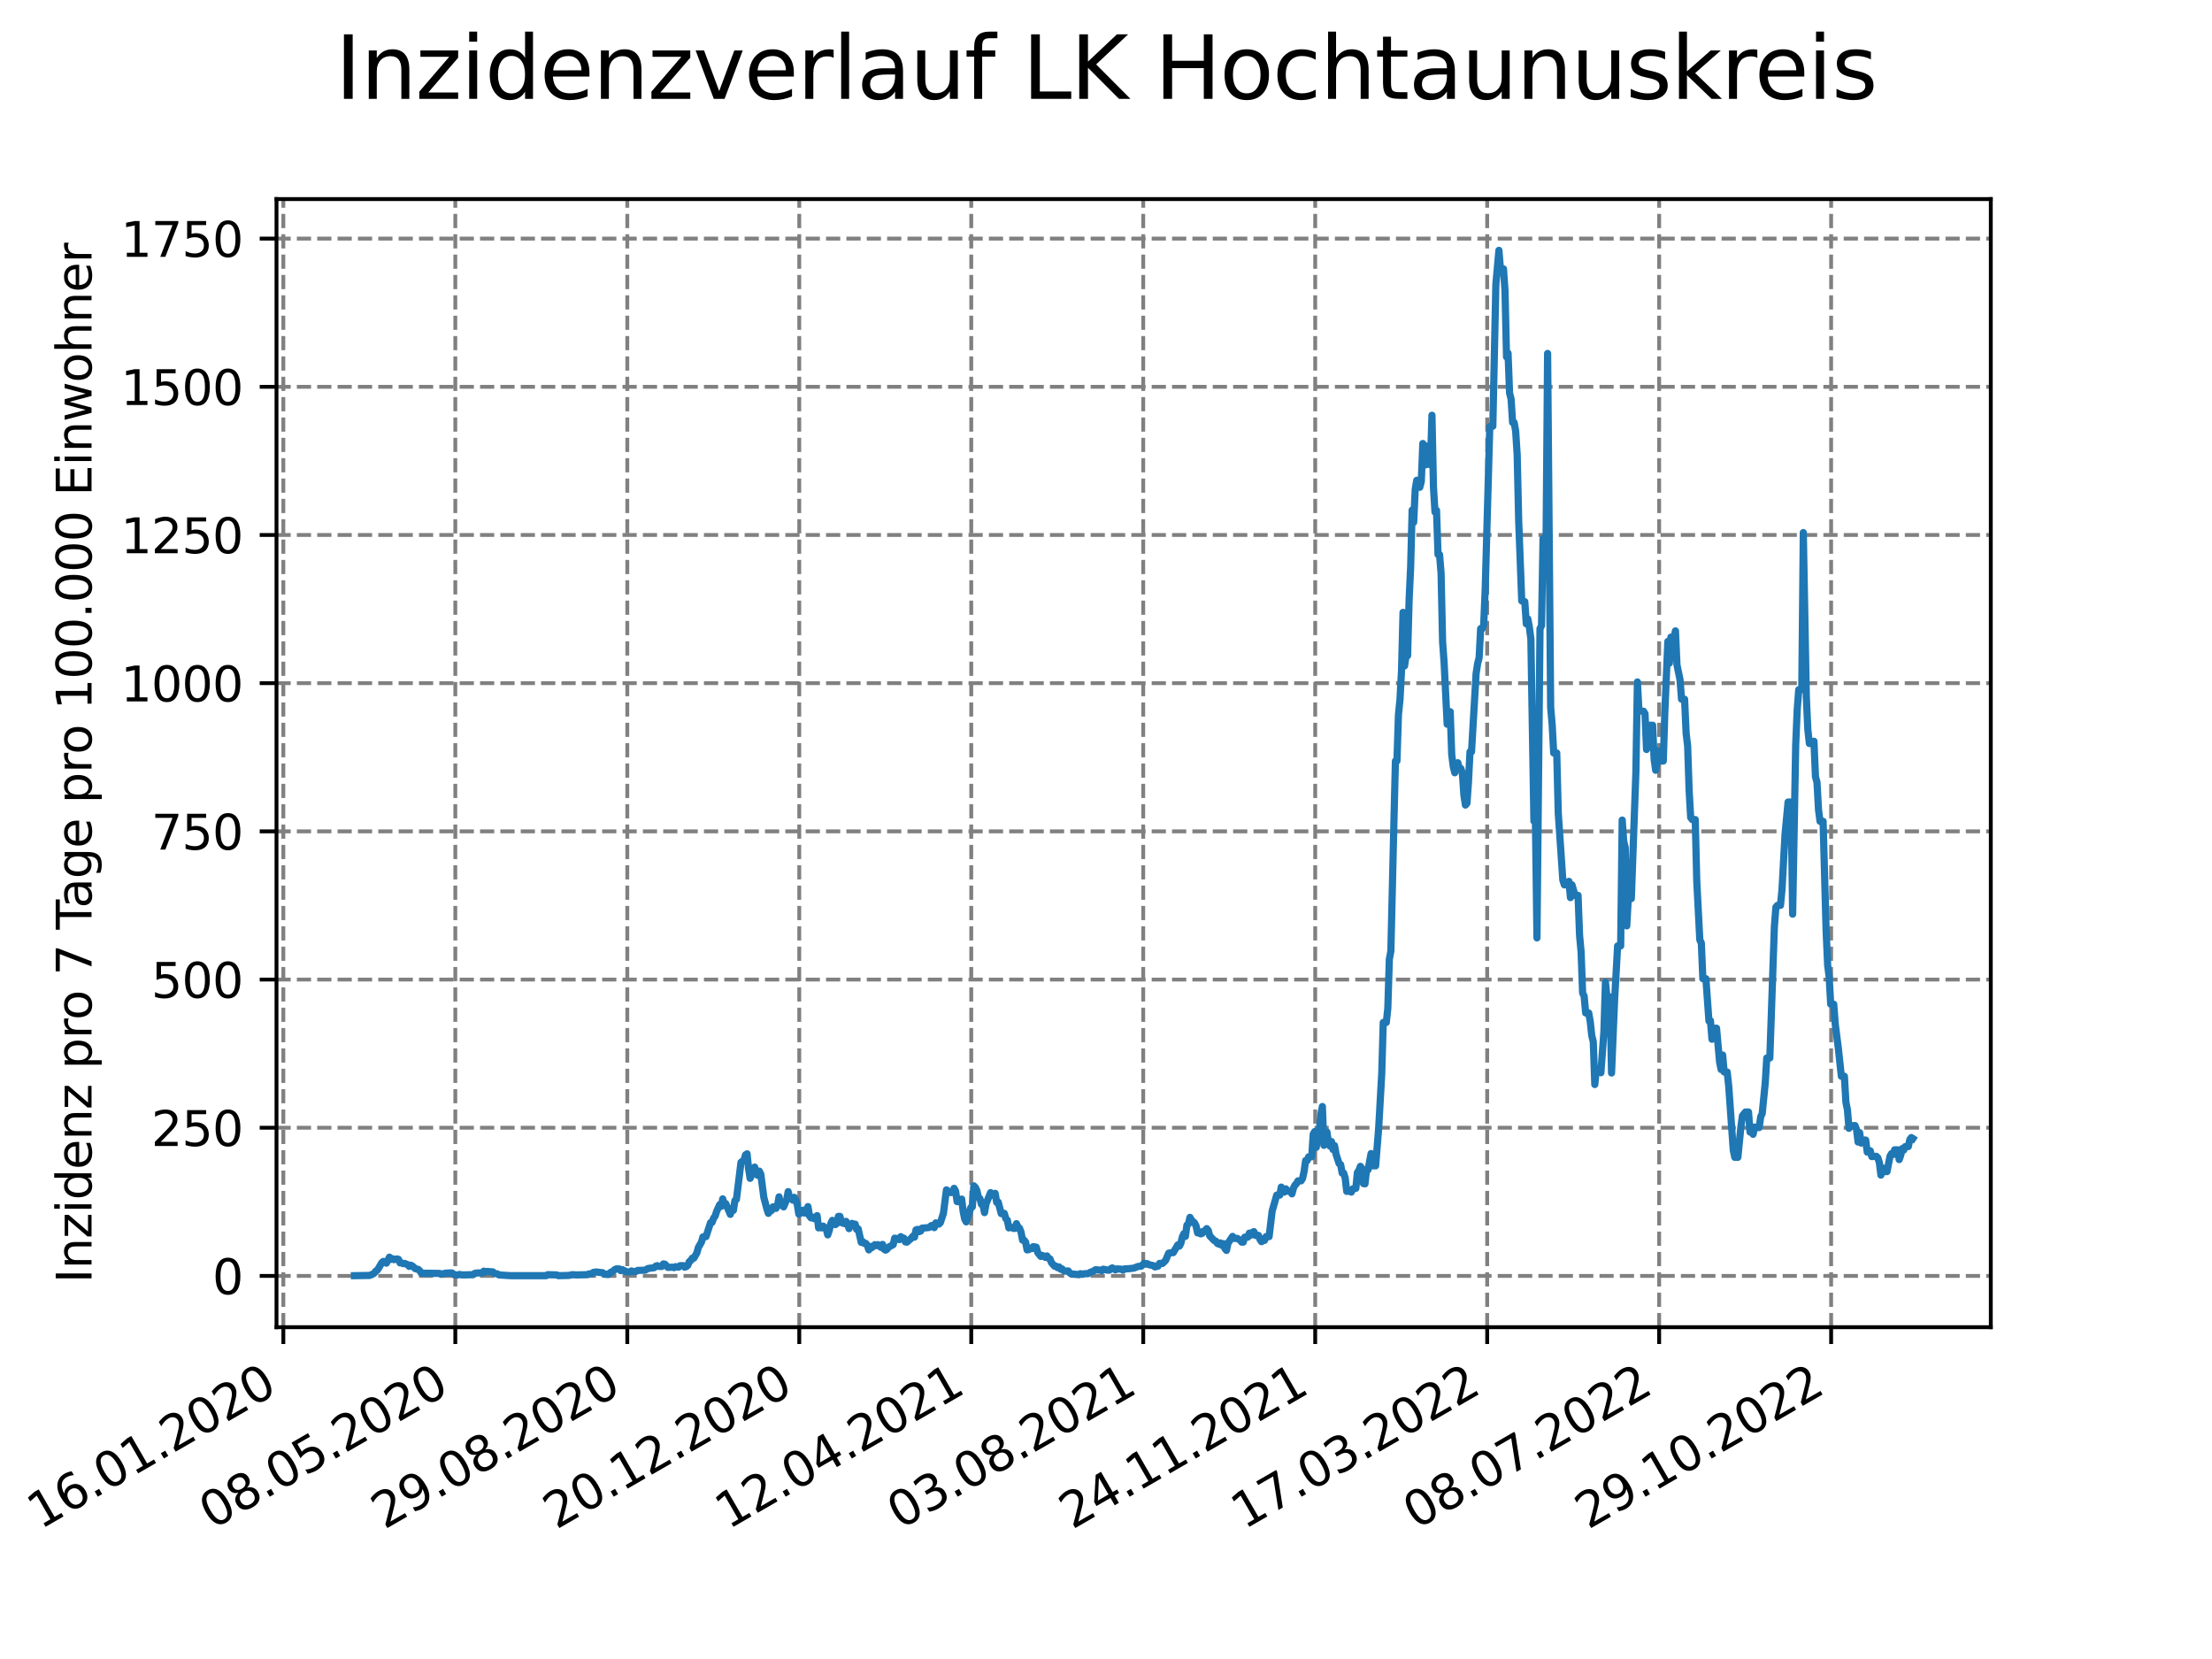 <?xml version="1.0" encoding="utf-8" standalone="no"?>
<!DOCTYPE svg PUBLIC "-//W3C//DTD SVG 1.1//EN"
  "http://www.w3.org/Graphics/SVG/1.1/DTD/svg11.dtd">
<svg xmlns:xlink="http://www.w3.org/1999/xlink" width="460.8pt" height="345.6pt" viewBox="0 0 460.8 345.6" xmlns="http://www.w3.org/2000/svg" version="1.1">
 <defs>
  <style type="text/css">*{stroke-linejoin: round; stroke-linecap: butt}</style>
 </defs>
 <g id="figure_1">
  <g id="patch_1">
   <path d="M 0 345.6 
L 460.8 345.6 
L 460.8 0 
L 0 0 
z
" style="fill: #ffffff"/>
  </g>
  <g id="axes_1">
   <g id="patch_2">
    <path d="M 57.6 276.48 
L 414.72 276.48 
L 414.72 41.472 
L 57.6 41.472 
z
" style="fill: #ffffff"/>
   </g>
   <g id="matplotlib.axis_1">
    <g id="xtick_1">
     <g id="line2d_1">
      <path d="M 59.024 276.48 
L 59.024 41.472 
" clip-path="url(#p0a4b3238f3)" style="fill: none; stroke-dasharray: 2.96,1.28; stroke-dashoffset: 0; stroke: #808080; stroke-width: 0.8"/>
     </g>
     <g id="line2d_2">
      <defs>
       <path id="m2e4b58c7eb" d="M 0 0 
L 0 3.5 
" style="stroke: #000000; stroke-width: 0.8"/>
      </defs>
      <g>
       <use xlink:href="#m2e4b58c7eb" x="59.024" y="276.48" style="stroke: #000000; stroke-width: 0.8"/>
      </g>
     </g>
     <g id="text_1">
      <!-- 16.01.2020 -->
      <g transform="translate(8.399 318.689) rotate(-30) scale(0.1 -0.1)">
       <defs>
        <path id="DejaVuSans-31" d="M 794 531 
L 1825 531 
L 1825 4091 
L 703 3866 
L 703 4441 
L 1819 4666 
L 2450 4666 
L 2450 531 
L 3481 531 
L 3481 0 
L 794 0 
L 794 531 
z
" transform="scale(0.016)"/>
        <path id="DejaVuSans-36" d="M 2113 2584 
Q 1688 2584 1439 2293 
Q 1191 2003 1191 1497 
Q 1191 994 1439 701 
Q 1688 409 2113 409 
Q 2538 409 2786 701 
Q 3034 994 3034 1497 
Q 3034 2003 2786 2293 
Q 2538 2584 2113 2584 
z
M 3366 4563 
L 3366 3988 
Q 3128 4100 2886 4159 
Q 2644 4219 2406 4219 
Q 1781 4219 1451 3797 
Q 1122 3375 1075 2522 
Q 1259 2794 1537 2939 
Q 1816 3084 2150 3084 
Q 2853 3084 3261 2657 
Q 3669 2231 3669 1497 
Q 3669 778 3244 343 
Q 2819 -91 2113 -91 
Q 1303 -91 875 529 
Q 447 1150 447 2328 
Q 447 3434 972 4092 
Q 1497 4750 2381 4750 
Q 2619 4750 2861 4703 
Q 3103 4656 3366 4563 
z
" transform="scale(0.016)"/>
        <path id="DejaVuSans-2e" d="M 684 794 
L 1344 794 
L 1344 0 
L 684 0 
L 684 794 
z
" transform="scale(0.016)"/>
        <path id="DejaVuSans-30" d="M 2034 4250 
Q 1547 4250 1301 3770 
Q 1056 3291 1056 2328 
Q 1056 1369 1301 889 
Q 1547 409 2034 409 
Q 2525 409 2770 889 
Q 3016 1369 3016 2328 
Q 3016 3291 2770 3770 
Q 2525 4250 2034 4250 
z
M 2034 4750 
Q 2819 4750 3233 4129 
Q 3647 3509 3647 2328 
Q 3647 1150 3233 529 
Q 2819 -91 2034 -91 
Q 1250 -91 836 529 
Q 422 1150 422 2328 
Q 422 3509 836 4129 
Q 1250 4750 2034 4750 
z
" transform="scale(0.016)"/>
        <path id="DejaVuSans-32" d="M 1228 531 
L 3431 531 
L 3431 0 
L 469 0 
L 469 531 
Q 828 903 1448 1529 
Q 2069 2156 2228 2338 
Q 2531 2678 2651 2914 
Q 2772 3150 2772 3378 
Q 2772 3750 2511 3984 
Q 2250 4219 1831 4219 
Q 1534 4219 1204 4116 
Q 875 4013 500 3803 
L 500 4441 
Q 881 4594 1212 4672 
Q 1544 4750 1819 4750 
Q 2544 4750 2975 4387 
Q 3406 4025 3406 3419 
Q 3406 3131 3298 2873 
Q 3191 2616 2906 2266 
Q 2828 2175 2409 1742 
Q 1991 1309 1228 531 
z
" transform="scale(0.016)"/>
       </defs>
       <use xlink:href="#DejaVuSans-31"/>
       <use xlink:href="#DejaVuSans-36" x="63.623"/>
       <use xlink:href="#DejaVuSans-2e" x="127.246"/>
       <use xlink:href="#DejaVuSans-30" x="159.033"/>
       <use xlink:href="#DejaVuSans-31" x="222.656"/>
       <use xlink:href="#DejaVuSans-2e" x="286.279"/>
       <use xlink:href="#DejaVuSans-32" x="318.066"/>
       <use xlink:href="#DejaVuSans-30" x="381.689"/>
       <use xlink:href="#DejaVuSans-32" x="445.312"/>
       <use xlink:href="#DejaVuSans-30" x="508.936"/>
      </g>
     </g>
    </g>
    <g id="xtick_2">
     <g id="line2d_3">
      <path d="M 94.85 276.48 
L 94.85 41.472 
" clip-path="url(#p0a4b3238f3)" style="fill: none; stroke-dasharray: 2.96,1.28; stroke-dashoffset: 0; stroke: #808080; stroke-width: 0.8"/>
     </g>
     <g id="line2d_4">
      <g>
       <use xlink:href="#m2e4b58c7eb" x="94.85" y="276.48" style="stroke: #000000; stroke-width: 0.8"/>
      </g>
     </g>
     <g id="text_2">
      <!-- 08.05.2020 -->
      <g transform="translate(44.225 318.689) rotate(-30) scale(0.1 -0.1)">
       <defs>
        <path id="DejaVuSans-38" d="M 2034 2216 
Q 1584 2216 1326 1975 
Q 1069 1734 1069 1313 
Q 1069 891 1326 650 
Q 1584 409 2034 409 
Q 2484 409 2743 651 
Q 3003 894 3003 1313 
Q 3003 1734 2745 1975 
Q 2488 2216 2034 2216 
z
M 1403 2484 
Q 997 2584 770 2862 
Q 544 3141 544 3541 
Q 544 4100 942 4425 
Q 1341 4750 2034 4750 
Q 2731 4750 3128 4425 
Q 3525 4100 3525 3541 
Q 3525 3141 3298 2862 
Q 3072 2584 2669 2484 
Q 3125 2378 3379 2068 
Q 3634 1759 3634 1313 
Q 3634 634 3220 271 
Q 2806 -91 2034 -91 
Q 1263 -91 848 271 
Q 434 634 434 1313 
Q 434 1759 690 2068 
Q 947 2378 1403 2484 
z
M 1172 3481 
Q 1172 3119 1398 2916 
Q 1625 2713 2034 2713 
Q 2441 2713 2670 2916 
Q 2900 3119 2900 3481 
Q 2900 3844 2670 4047 
Q 2441 4250 2034 4250 
Q 1625 4250 1398 4047 
Q 1172 3844 1172 3481 
z
" transform="scale(0.016)"/>
        <path id="DejaVuSans-35" d="M 691 4666 
L 3169 4666 
L 3169 4134 
L 1269 4134 
L 1269 2991 
Q 1406 3038 1543 3061 
Q 1681 3084 1819 3084 
Q 2600 3084 3056 2656 
Q 3513 2228 3513 1497 
Q 3513 744 3044 326 
Q 2575 -91 1722 -91 
Q 1428 -91 1123 -41 
Q 819 9 494 109 
L 494 744 
Q 775 591 1075 516 
Q 1375 441 1709 441 
Q 2250 441 2565 725 
Q 2881 1009 2881 1497 
Q 2881 1984 2565 2268 
Q 2250 2553 1709 2553 
Q 1456 2553 1204 2497 
Q 953 2441 691 2322 
L 691 4666 
z
" transform="scale(0.016)"/>
       </defs>
       <use xlink:href="#DejaVuSans-30"/>
       <use xlink:href="#DejaVuSans-38" x="63.623"/>
       <use xlink:href="#DejaVuSans-2e" x="127.246"/>
       <use xlink:href="#DejaVuSans-30" x="159.033"/>
       <use xlink:href="#DejaVuSans-35" x="222.656"/>
       <use xlink:href="#DejaVuSans-2e" x="286.279"/>
       <use xlink:href="#DejaVuSans-32" x="318.066"/>
       <use xlink:href="#DejaVuSans-30" x="381.689"/>
       <use xlink:href="#DejaVuSans-32" x="445.312"/>
       <use xlink:href="#DejaVuSans-30" x="508.936"/>
      </g>
     </g>
    </g>
    <g id="xtick_3">
     <g id="line2d_5">
      <path d="M 130.676 276.48 
L 130.676 41.472 
" clip-path="url(#p0a4b3238f3)" style="fill: none; stroke-dasharray: 2.96,1.28; stroke-dashoffset: 0; stroke: #808080; stroke-width: 0.8"/>
     </g>
     <g id="line2d_6">
      <g>
       <use xlink:href="#m2e4b58c7eb" x="130.676" y="276.48" style="stroke: #000000; stroke-width: 0.8"/>
      </g>
     </g>
     <g id="text_3">
      <!-- 29.08.2020 -->
      <g transform="translate(80.051 318.689) rotate(-30) scale(0.1 -0.1)">
       <defs>
        <path id="DejaVuSans-39" d="M 703 97 
L 703 672 
Q 941 559 1184 500 
Q 1428 441 1663 441 
Q 2288 441 2617 861 
Q 2947 1281 2994 2138 
Q 2813 1869 2534 1725 
Q 2256 1581 1919 1581 
Q 1219 1581 811 2004 
Q 403 2428 403 3163 
Q 403 3881 828 4315 
Q 1253 4750 1959 4750 
Q 2769 4750 3195 4129 
Q 3622 3509 3622 2328 
Q 3622 1225 3098 567 
Q 2575 -91 1691 -91 
Q 1453 -91 1209 -44 
Q 966 3 703 97 
z
M 1959 2075 
Q 2384 2075 2632 2365 
Q 2881 2656 2881 3163 
Q 2881 3666 2632 3958 
Q 2384 4250 1959 4250 
Q 1534 4250 1286 3958 
Q 1038 3666 1038 3163 
Q 1038 2656 1286 2365 
Q 1534 2075 1959 2075 
z
" transform="scale(0.016)"/>
       </defs>
       <use xlink:href="#DejaVuSans-32"/>
       <use xlink:href="#DejaVuSans-39" x="63.623"/>
       <use xlink:href="#DejaVuSans-2e" x="127.246"/>
       <use xlink:href="#DejaVuSans-30" x="159.033"/>
       <use xlink:href="#DejaVuSans-38" x="222.656"/>
       <use xlink:href="#DejaVuSans-2e" x="286.279"/>
       <use xlink:href="#DejaVuSans-32" x="318.066"/>
       <use xlink:href="#DejaVuSans-30" x="381.689"/>
       <use xlink:href="#DejaVuSans-32" x="445.312"/>
       <use xlink:href="#DejaVuSans-30" x="508.936"/>
      </g>
     </g>
    </g>
    <g id="xtick_4">
     <g id="line2d_7">
      <path d="M 166.502 276.48 
L 166.502 41.472 
" clip-path="url(#p0a4b3238f3)" style="fill: none; stroke-dasharray: 2.96,1.28; stroke-dashoffset: 0; stroke: #808080; stroke-width: 0.8"/>
     </g>
     <g id="line2d_8">
      <g>
       <use xlink:href="#m2e4b58c7eb" x="166.502" y="276.48" style="stroke: #000000; stroke-width: 0.8"/>
      </g>
     </g>
     <g id="text_4">
      <!-- 20.12.2020 -->
      <g transform="translate(115.877 318.689) rotate(-30) scale(0.1 -0.1)">
       <use xlink:href="#DejaVuSans-32"/>
       <use xlink:href="#DejaVuSans-30" x="63.623"/>
       <use xlink:href="#DejaVuSans-2e" x="127.246"/>
       <use xlink:href="#DejaVuSans-31" x="159.033"/>
       <use xlink:href="#DejaVuSans-32" x="222.656"/>
       <use xlink:href="#DejaVuSans-2e" x="286.279"/>
       <use xlink:href="#DejaVuSans-32" x="318.066"/>
       <use xlink:href="#DejaVuSans-30" x="381.689"/>
       <use xlink:href="#DejaVuSans-32" x="445.312"/>
       <use xlink:href="#DejaVuSans-30" x="508.936"/>
      </g>
     </g>
    </g>
    <g id="xtick_5">
     <g id="line2d_9">
      <path d="M 202.329 276.48 
L 202.329 41.472 
" clip-path="url(#p0a4b3238f3)" style="fill: none; stroke-dasharray: 2.96,1.28; stroke-dashoffset: 0; stroke: #808080; stroke-width: 0.8"/>
     </g>
     <g id="line2d_10">
      <g>
       <use xlink:href="#m2e4b58c7eb" x="202.329" y="276.48" style="stroke: #000000; stroke-width: 0.8"/>
      </g>
     </g>
     <g id="text_5">
      <!-- 12.04.2021 -->
      <g transform="translate(151.703 318.689) rotate(-30) scale(0.1 -0.1)">
       <defs>
        <path id="DejaVuSans-34" d="M 2419 4116 
L 825 1625 
L 2419 1625 
L 2419 4116 
z
M 2253 4666 
L 3047 4666 
L 3047 1625 
L 3713 1625 
L 3713 1100 
L 3047 1100 
L 3047 0 
L 2419 0 
L 2419 1100 
L 313 1100 
L 313 1709 
L 2253 4666 
z
" transform="scale(0.016)"/>
       </defs>
       <use xlink:href="#DejaVuSans-31"/>
       <use xlink:href="#DejaVuSans-32" x="63.623"/>
       <use xlink:href="#DejaVuSans-2e" x="127.246"/>
       <use xlink:href="#DejaVuSans-30" x="159.033"/>
       <use xlink:href="#DejaVuSans-34" x="222.656"/>
       <use xlink:href="#DejaVuSans-2e" x="286.279"/>
       <use xlink:href="#DejaVuSans-32" x="318.066"/>
       <use xlink:href="#DejaVuSans-30" x="381.689"/>
       <use xlink:href="#DejaVuSans-32" x="445.312"/>
       <use xlink:href="#DejaVuSans-31" x="508.936"/>
      </g>
     </g>
    </g>
    <g id="xtick_6">
     <g id="line2d_11">
      <path d="M 238.155 276.48 
L 238.155 41.472 
" clip-path="url(#p0a4b3238f3)" style="fill: none; stroke-dasharray: 2.96,1.28; stroke-dashoffset: 0; stroke: #808080; stroke-width: 0.8"/>
     </g>
     <g id="line2d_12">
      <g>
       <use xlink:href="#m2e4b58c7eb" x="238.155" y="276.48" style="stroke: #000000; stroke-width: 0.8"/>
      </g>
     </g>
     <g id="text_6">
      <!-- 03.08.2021 -->
      <g transform="translate(187.53 318.689) rotate(-30) scale(0.1 -0.1)">
       <defs>
        <path id="DejaVuSans-33" d="M 2597 2516 
Q 3050 2419 3304 2112 
Q 3559 1806 3559 1356 
Q 3559 666 3084 287 
Q 2609 -91 1734 -91 
Q 1441 -91 1130 -33 
Q 819 25 488 141 
L 488 750 
Q 750 597 1062 519 
Q 1375 441 1716 441 
Q 2309 441 2620 675 
Q 2931 909 2931 1356 
Q 2931 1769 2642 2001 
Q 2353 2234 1838 2234 
L 1294 2234 
L 1294 2753 
L 1863 2753 
Q 2328 2753 2575 2939 
Q 2822 3125 2822 3475 
Q 2822 3834 2567 4026 
Q 2313 4219 1838 4219 
Q 1578 4219 1281 4162 
Q 984 4106 628 3988 
L 628 4550 
Q 988 4650 1302 4700 
Q 1616 4750 1894 4750 
Q 2613 4750 3031 4423 
Q 3450 4097 3450 3541 
Q 3450 3153 3228 2886 
Q 3006 2619 2597 2516 
z
" transform="scale(0.016)"/>
       </defs>
       <use xlink:href="#DejaVuSans-30"/>
       <use xlink:href="#DejaVuSans-33" x="63.623"/>
       <use xlink:href="#DejaVuSans-2e" x="127.246"/>
       <use xlink:href="#DejaVuSans-30" x="159.033"/>
       <use xlink:href="#DejaVuSans-38" x="222.656"/>
       <use xlink:href="#DejaVuSans-2e" x="286.279"/>
       <use xlink:href="#DejaVuSans-32" x="318.066"/>
       <use xlink:href="#DejaVuSans-30" x="381.689"/>
       <use xlink:href="#DejaVuSans-32" x="445.312"/>
       <use xlink:href="#DejaVuSans-31" x="508.936"/>
      </g>
     </g>
    </g>
    <g id="xtick_7">
     <g id="line2d_13">
      <path d="M 273.981 276.48 
L 273.981 41.472 
" clip-path="url(#p0a4b3238f3)" style="fill: none; stroke-dasharray: 2.96,1.28; stroke-dashoffset: 0; stroke: #808080; stroke-width: 0.8"/>
     </g>
     <g id="line2d_14">
      <g>
       <use xlink:href="#m2e4b58c7eb" x="273.981" y="276.48" style="stroke: #000000; stroke-width: 0.8"/>
      </g>
     </g>
     <g id="text_7">
      <!-- 24.11.2021 -->
      <g transform="translate(223.356 318.689) rotate(-30) scale(0.1 -0.1)">
       <use xlink:href="#DejaVuSans-32"/>
       <use xlink:href="#DejaVuSans-34" x="63.623"/>
       <use xlink:href="#DejaVuSans-2e" x="127.246"/>
       <use xlink:href="#DejaVuSans-31" x="159.033"/>
       <use xlink:href="#DejaVuSans-31" x="222.656"/>
       <use xlink:href="#DejaVuSans-2e" x="286.279"/>
       <use xlink:href="#DejaVuSans-32" x="318.066"/>
       <use xlink:href="#DejaVuSans-30" x="381.689"/>
       <use xlink:href="#DejaVuSans-32" x="445.312"/>
       <use xlink:href="#DejaVuSans-31" x="508.936"/>
      </g>
     </g>
    </g>
    <g id="xtick_8">
     <g id="line2d_15">
      <path d="M 309.807 276.48 
L 309.807 41.472 
" clip-path="url(#p0a4b3238f3)" style="fill: none; stroke-dasharray: 2.96,1.28; stroke-dashoffset: 0; stroke: #808080; stroke-width: 0.8"/>
     </g>
     <g id="line2d_16">
      <g>
       <use xlink:href="#m2e4b58c7eb" x="309.807" y="276.48" style="stroke: #000000; stroke-width: 0.8"/>
      </g>
     </g>
     <g id="text_8">
      <!-- 17.03.2022 -->
      <g transform="translate(259.182 318.689) rotate(-30) scale(0.1 -0.1)">
       <defs>
        <path id="DejaVuSans-37" d="M 525 4666 
L 3525 4666 
L 3525 4397 
L 1831 0 
L 1172 0 
L 2766 4134 
L 525 4134 
L 525 4666 
z
" transform="scale(0.016)"/>
       </defs>
       <use xlink:href="#DejaVuSans-31"/>
       <use xlink:href="#DejaVuSans-37" x="63.623"/>
       <use xlink:href="#DejaVuSans-2e" x="127.246"/>
       <use xlink:href="#DejaVuSans-30" x="159.033"/>
       <use xlink:href="#DejaVuSans-33" x="222.656"/>
       <use xlink:href="#DejaVuSans-2e" x="286.279"/>
       <use xlink:href="#DejaVuSans-32" x="318.066"/>
       <use xlink:href="#DejaVuSans-30" x="381.689"/>
       <use xlink:href="#DejaVuSans-32" x="445.312"/>
       <use xlink:href="#DejaVuSans-32" x="508.936"/>
      </g>
     </g>
    </g>
    <g id="xtick_9">
     <g id="line2d_17">
      <path d="M 345.633 276.48 
L 345.633 41.472 
" clip-path="url(#p0a4b3238f3)" style="fill: none; stroke-dasharray: 2.96,1.28; stroke-dashoffset: 0; stroke: #808080; stroke-width: 0.8"/>
     </g>
     <g id="line2d_18">
      <g>
       <use xlink:href="#m2e4b58c7eb" x="345.633" y="276.48" style="stroke: #000000; stroke-width: 0.8"/>
      </g>
     </g>
     <g id="text_9">
      <!-- 08.07.2022 -->
      <g transform="translate(295.008 318.689) rotate(-30) scale(0.1 -0.1)">
       <use xlink:href="#DejaVuSans-30"/>
       <use xlink:href="#DejaVuSans-38" x="63.623"/>
       <use xlink:href="#DejaVuSans-2e" x="127.246"/>
       <use xlink:href="#DejaVuSans-30" x="159.033"/>
       <use xlink:href="#DejaVuSans-37" x="222.656"/>
       <use xlink:href="#DejaVuSans-2e" x="286.279"/>
       <use xlink:href="#DejaVuSans-32" x="318.066"/>
       <use xlink:href="#DejaVuSans-30" x="381.689"/>
       <use xlink:href="#DejaVuSans-32" x="445.312"/>
       <use xlink:href="#DejaVuSans-32" x="508.936"/>
      </g>
     </g>
    </g>
    <g id="xtick_10">
     <g id="line2d_19">
      <path d="M 381.459 276.48 
L 381.459 41.472 
" clip-path="url(#p0a4b3238f3)" style="fill: none; stroke-dasharray: 2.96,1.28; stroke-dashoffset: 0; stroke: #808080; stroke-width: 0.8"/>
     </g>
     <g id="line2d_20">
      <g>
       <use xlink:href="#m2e4b58c7eb" x="381.459" y="276.48" style="stroke: #000000; stroke-width: 0.8"/>
      </g>
     </g>
     <g id="text_10">
      <!-- 29.10.2022 -->
      <g transform="translate(330.834 318.689) rotate(-30) scale(0.1 -0.1)">
       <use xlink:href="#DejaVuSans-32"/>
       <use xlink:href="#DejaVuSans-39" x="63.623"/>
       <use xlink:href="#DejaVuSans-2e" x="127.246"/>
       <use xlink:href="#DejaVuSans-31" x="159.033"/>
       <use xlink:href="#DejaVuSans-30" x="222.656"/>
       <use xlink:href="#DejaVuSans-2e" x="286.279"/>
       <use xlink:href="#DejaVuSans-32" x="318.066"/>
       <use xlink:href="#DejaVuSans-30" x="381.689"/>
       <use xlink:href="#DejaVuSans-32" x="445.312"/>
       <use xlink:href="#DejaVuSans-32" x="508.936"/>
      </g>
     </g>
    </g>
   </g>
   <g id="matplotlib.axis_2">
    <g id="ytick_1">
     <g id="line2d_21">
      <path d="M 57.6 265.798 
L 414.72 265.798 
" clip-path="url(#p0a4b3238f3)" style="fill: none; stroke-dasharray: 2.96,1.28; stroke-dashoffset: 0; stroke: #808080; stroke-width: 0.8"/>
     </g>
     <g id="line2d_22">
      <defs>
       <path id="m3b690f90e3" d="M 0 0 
L -3.5 0 
" style="stroke: #000000; stroke-width: 0.8"/>
      </defs>
      <g>
       <use xlink:href="#m3b690f90e3" x="57.6" y="265.798" style="stroke: #000000; stroke-width: 0.8"/>
      </g>
     </g>
     <g id="text_11">
      <!-- 0 -->
      <g transform="translate(44.237 269.597) scale(0.1 -0.1)">
       <use xlink:href="#DejaVuSans-30"/>
      </g>
     </g>
    </g>
    <g id="ytick_2">
     <g id="line2d_23">
      <path d="M 57.6 234.927 
L 414.72 234.927 
" clip-path="url(#p0a4b3238f3)" style="fill: none; stroke-dasharray: 2.96,1.28; stroke-dashoffset: 0; stroke: #808080; stroke-width: 0.8"/>
     </g>
     <g id="line2d_24">
      <g>
       <use xlink:href="#m3b690f90e3" x="57.6" y="234.927" style="stroke: #000000; stroke-width: 0.8"/>
      </g>
     </g>
     <g id="text_12">
      <!-- 250 -->
      <g transform="translate(31.512 238.727) scale(0.1 -0.1)">
       <use xlink:href="#DejaVuSans-32"/>
       <use xlink:href="#DejaVuSans-35" x="63.623"/>
       <use xlink:href="#DejaVuSans-30" x="127.246"/>
      </g>
     </g>
    </g>
    <g id="ytick_3">
     <g id="line2d_25">
      <path d="M 57.6 204.057 
L 414.72 204.057 
" clip-path="url(#p0a4b3238f3)" style="fill: none; stroke-dasharray: 2.96,1.28; stroke-dashoffset: 0; stroke: #808080; stroke-width: 0.8"/>
     </g>
     <g id="line2d_26">
      <g>
       <use xlink:href="#m3b690f90e3" x="57.6" y="204.057" style="stroke: #000000; stroke-width: 0.8"/>
      </g>
     </g>
     <g id="text_13">
      <!-- 500 -->
      <g transform="translate(31.512 207.856) scale(0.1 -0.1)">
       <use xlink:href="#DejaVuSans-35"/>
       <use xlink:href="#DejaVuSans-30" x="63.623"/>
       <use xlink:href="#DejaVuSans-30" x="127.246"/>
      </g>
     </g>
    </g>
    <g id="ytick_4">
     <g id="line2d_27">
      <path d="M 57.6 173.187 
L 414.72 173.187 
" clip-path="url(#p0a4b3238f3)" style="fill: none; stroke-dasharray: 2.96,1.28; stroke-dashoffset: 0; stroke: #808080; stroke-width: 0.8"/>
     </g>
     <g id="line2d_28">
      <g>
       <use xlink:href="#m3b690f90e3" x="57.6" y="173.187" style="stroke: #000000; stroke-width: 0.8"/>
      </g>
     </g>
     <g id="text_14">
      <!-- 750 -->
      <g transform="translate(31.512 176.986) scale(0.1 -0.1)">
       <use xlink:href="#DejaVuSans-37"/>
       <use xlink:href="#DejaVuSans-35" x="63.623"/>
       <use xlink:href="#DejaVuSans-30" x="127.246"/>
      </g>
     </g>
    </g>
    <g id="ytick_5">
     <g id="line2d_29">
      <path d="M 57.6 142.316 
L 414.72 142.316 
" clip-path="url(#p0a4b3238f3)" style="fill: none; stroke-dasharray: 2.96,1.28; stroke-dashoffset: 0; stroke: #808080; stroke-width: 0.8"/>
     </g>
     <g id="line2d_30">
      <g>
       <use xlink:href="#m3b690f90e3" x="57.6" y="142.316" style="stroke: #000000; stroke-width: 0.8"/>
      </g>
     </g>
     <g id="text_15">
      <!-- 1000 -->
      <g transform="translate(25.15 146.115) scale(0.1 -0.1)">
       <use xlink:href="#DejaVuSans-31"/>
       <use xlink:href="#DejaVuSans-30" x="63.623"/>
       <use xlink:href="#DejaVuSans-30" x="127.246"/>
       <use xlink:href="#DejaVuSans-30" x="190.869"/>
      </g>
     </g>
    </g>
    <g id="ytick_6">
     <g id="line2d_31">
      <path d="M 57.6 111.446 
L 414.72 111.446 
" clip-path="url(#p0a4b3238f3)" style="fill: none; stroke-dasharray: 2.96,1.28; stroke-dashoffset: 0; stroke: #808080; stroke-width: 0.8"/>
     </g>
     <g id="line2d_32">
      <g>
       <use xlink:href="#m3b690f90e3" x="57.6" y="111.446" style="stroke: #000000; stroke-width: 0.8"/>
      </g>
     </g>
     <g id="text_16">
      <!-- 1250 -->
      <g transform="translate(25.15 115.245) scale(0.1 -0.1)">
       <use xlink:href="#DejaVuSans-31"/>
       <use xlink:href="#DejaVuSans-32" x="63.623"/>
       <use xlink:href="#DejaVuSans-35" x="127.246"/>
       <use xlink:href="#DejaVuSans-30" x="190.869"/>
      </g>
     </g>
    </g>
    <g id="ytick_7">
     <g id="line2d_33">
      <path d="M 57.6 80.575 
L 414.72 80.575 
" clip-path="url(#p0a4b3238f3)" style="fill: none; stroke-dasharray: 2.96,1.28; stroke-dashoffset: 0; stroke: #808080; stroke-width: 0.8"/>
     </g>
     <g id="line2d_34">
      <g>
       <use xlink:href="#m3b690f90e3" x="57.6" y="80.575" style="stroke: #000000; stroke-width: 0.8"/>
      </g>
     </g>
     <g id="text_17">
      <!-- 1500 -->
      <g transform="translate(25.15 84.374) scale(0.1 -0.1)">
       <use xlink:href="#DejaVuSans-31"/>
       <use xlink:href="#DejaVuSans-35" x="63.623"/>
       <use xlink:href="#DejaVuSans-30" x="127.246"/>
       <use xlink:href="#DejaVuSans-30" x="190.869"/>
      </g>
     </g>
    </g>
    <g id="ytick_8">
     <g id="line2d_35">
      <path d="M 57.6 49.705 
L 414.72 49.705 
" clip-path="url(#p0a4b3238f3)" style="fill: none; stroke-dasharray: 2.96,1.28; stroke-dashoffset: 0; stroke: #808080; stroke-width: 0.8"/>
     </g>
     <g id="line2d_36">
      <g>
       <use xlink:href="#m3b690f90e3" x="57.6" y="49.705" style="stroke: #000000; stroke-width: 0.8"/>
      </g>
     </g>
     <g id="text_18">
      <!-- 1750 -->
      <g transform="translate(25.15 53.504) scale(0.1 -0.1)">
       <use xlink:href="#DejaVuSans-31"/>
       <use xlink:href="#DejaVuSans-37" x="63.623"/>
       <use xlink:href="#DejaVuSans-35" x="127.246"/>
       <use xlink:href="#DejaVuSans-30" x="190.869"/>
      </g>
     </g>
    </g>
    <g id="text_19">
     <!-- Inzidenz pro 7 Tage pro 100.000 Einwohner -->
     <g transform="translate(19.07 267.301) rotate(-90) scale(0.1 -0.1)">
      <defs>
       <path id="DejaVuSans-49" d="M 628 4666 
L 1259 4666 
L 1259 0 
L 628 0 
L 628 4666 
z
" transform="scale(0.016)"/>
       <path id="DejaVuSans-6e" d="M 3513 2113 
L 3513 0 
L 2938 0 
L 2938 2094 
Q 2938 2591 2744 2837 
Q 2550 3084 2163 3084 
Q 1697 3084 1428 2787 
Q 1159 2491 1159 1978 
L 1159 0 
L 581 0 
L 581 3500 
L 1159 3500 
L 1159 2956 
Q 1366 3272 1645 3428 
Q 1925 3584 2291 3584 
Q 2894 3584 3203 3211 
Q 3513 2838 3513 2113 
z
" transform="scale(0.016)"/>
       <path id="DejaVuSans-7a" d="M 353 3500 
L 3084 3500 
L 3084 2975 
L 922 459 
L 3084 459 
L 3084 0 
L 275 0 
L 275 525 
L 2438 3041 
L 353 3041 
L 353 3500 
z
" transform="scale(0.016)"/>
       <path id="DejaVuSans-69" d="M 603 3500 
L 1178 3500 
L 1178 0 
L 603 0 
L 603 3500 
z
M 603 4863 
L 1178 4863 
L 1178 4134 
L 603 4134 
L 603 4863 
z
" transform="scale(0.016)"/>
       <path id="DejaVuSans-64" d="M 2906 2969 
L 2906 4863 
L 3481 4863 
L 3481 0 
L 2906 0 
L 2906 525 
Q 2725 213 2448 61 
Q 2172 -91 1784 -91 
Q 1150 -91 751 415 
Q 353 922 353 1747 
Q 353 2572 751 3078 
Q 1150 3584 1784 3584 
Q 2172 3584 2448 3432 
Q 2725 3281 2906 2969 
z
M 947 1747 
Q 947 1113 1208 752 
Q 1469 391 1925 391 
Q 2381 391 2643 752 
Q 2906 1113 2906 1747 
Q 2906 2381 2643 2742 
Q 2381 3103 1925 3103 
Q 1469 3103 1208 2742 
Q 947 2381 947 1747 
z
" transform="scale(0.016)"/>
       <path id="DejaVuSans-65" d="M 3597 1894 
L 3597 1613 
L 953 1613 
Q 991 1019 1311 708 
Q 1631 397 2203 397 
Q 2534 397 2845 478 
Q 3156 559 3463 722 
L 3463 178 
Q 3153 47 2828 -22 
Q 2503 -91 2169 -91 
Q 1331 -91 842 396 
Q 353 884 353 1716 
Q 353 2575 817 3079 
Q 1281 3584 2069 3584 
Q 2775 3584 3186 3129 
Q 3597 2675 3597 1894 
z
M 3022 2063 
Q 3016 2534 2758 2815 
Q 2500 3097 2075 3097 
Q 1594 3097 1305 2825 
Q 1016 2553 972 2059 
L 3022 2063 
z
" transform="scale(0.016)"/>
       <path id="DejaVuSans-20" transform="scale(0.016)"/>
       <path id="DejaVuSans-70" d="M 1159 525 
L 1159 -1331 
L 581 -1331 
L 581 3500 
L 1159 3500 
L 1159 2969 
Q 1341 3281 1617 3432 
Q 1894 3584 2278 3584 
Q 2916 3584 3314 3078 
Q 3713 2572 3713 1747 
Q 3713 922 3314 415 
Q 2916 -91 2278 -91 
Q 1894 -91 1617 61 
Q 1341 213 1159 525 
z
M 3116 1747 
Q 3116 2381 2855 2742 
Q 2594 3103 2138 3103 
Q 1681 3103 1420 2742 
Q 1159 2381 1159 1747 
Q 1159 1113 1420 752 
Q 1681 391 2138 391 
Q 2594 391 2855 752 
Q 3116 1113 3116 1747 
z
" transform="scale(0.016)"/>
       <path id="DejaVuSans-72" d="M 2631 2963 
Q 2534 3019 2420 3045 
Q 2306 3072 2169 3072 
Q 1681 3072 1420 2755 
Q 1159 2438 1159 1844 
L 1159 0 
L 581 0 
L 581 3500 
L 1159 3500 
L 1159 2956 
Q 1341 3275 1631 3429 
Q 1922 3584 2338 3584 
Q 2397 3584 2469 3576 
Q 2541 3569 2628 3553 
L 2631 2963 
z
" transform="scale(0.016)"/>
       <path id="DejaVuSans-6f" d="M 1959 3097 
Q 1497 3097 1228 2736 
Q 959 2375 959 1747 
Q 959 1119 1226 758 
Q 1494 397 1959 397 
Q 2419 397 2687 759 
Q 2956 1122 2956 1747 
Q 2956 2369 2687 2733 
Q 2419 3097 1959 3097 
z
M 1959 3584 
Q 2709 3584 3137 3096 
Q 3566 2609 3566 1747 
Q 3566 888 3137 398 
Q 2709 -91 1959 -91 
Q 1206 -91 779 398 
Q 353 888 353 1747 
Q 353 2609 779 3096 
Q 1206 3584 1959 3584 
z
" transform="scale(0.016)"/>
       <path id="DejaVuSans-54" d="M -19 4666 
L 3928 4666 
L 3928 4134 
L 2272 4134 
L 2272 0 
L 1638 0 
L 1638 4134 
L -19 4134 
L -19 4666 
z
" transform="scale(0.016)"/>
       <path id="DejaVuSans-61" d="M 2194 1759 
Q 1497 1759 1228 1600 
Q 959 1441 959 1056 
Q 959 750 1161 570 
Q 1363 391 1709 391 
Q 2188 391 2477 730 
Q 2766 1069 2766 1631 
L 2766 1759 
L 2194 1759 
z
M 3341 1997 
L 3341 0 
L 2766 0 
L 2766 531 
Q 2569 213 2275 61 
Q 1981 -91 1556 -91 
Q 1019 -91 701 211 
Q 384 513 384 1019 
Q 384 1609 779 1909 
Q 1175 2209 1959 2209 
L 2766 2209 
L 2766 2266 
Q 2766 2663 2505 2880 
Q 2244 3097 1772 3097 
Q 1472 3097 1187 3025 
Q 903 2953 641 2809 
L 641 3341 
Q 956 3463 1253 3523 
Q 1550 3584 1831 3584 
Q 2591 3584 2966 3190 
Q 3341 2797 3341 1997 
z
" transform="scale(0.016)"/>
       <path id="DejaVuSans-67" d="M 2906 1791 
Q 2906 2416 2648 2759 
Q 2391 3103 1925 3103 
Q 1463 3103 1205 2759 
Q 947 2416 947 1791 
Q 947 1169 1205 825 
Q 1463 481 1925 481 
Q 2391 481 2648 825 
Q 2906 1169 2906 1791 
z
M 3481 434 
Q 3481 -459 3084 -895 
Q 2688 -1331 1869 -1331 
Q 1566 -1331 1297 -1286 
Q 1028 -1241 775 -1147 
L 775 -588 
Q 1028 -725 1275 -790 
Q 1522 -856 1778 -856 
Q 2344 -856 2625 -561 
Q 2906 -266 2906 331 
L 2906 616 
Q 2728 306 2450 153 
Q 2172 0 1784 0 
Q 1141 0 747 490 
Q 353 981 353 1791 
Q 353 2603 747 3093 
Q 1141 3584 1784 3584 
Q 2172 3584 2450 3431 
Q 2728 3278 2906 2969 
L 2906 3500 
L 3481 3500 
L 3481 434 
z
" transform="scale(0.016)"/>
       <path id="DejaVuSans-45" d="M 628 4666 
L 3578 4666 
L 3578 4134 
L 1259 4134 
L 1259 2753 
L 3481 2753 
L 3481 2222 
L 1259 2222 
L 1259 531 
L 3634 531 
L 3634 0 
L 628 0 
L 628 4666 
z
" transform="scale(0.016)"/>
       <path id="DejaVuSans-77" d="M 269 3500 
L 844 3500 
L 1563 769 
L 2278 3500 
L 2956 3500 
L 3675 769 
L 4391 3500 
L 4966 3500 
L 4050 0 
L 3372 0 
L 2619 2869 
L 1863 0 
L 1184 0 
L 269 3500 
z
" transform="scale(0.016)"/>
       <path id="DejaVuSans-68" d="M 3513 2113 
L 3513 0 
L 2938 0 
L 2938 2094 
Q 2938 2591 2744 2837 
Q 2550 3084 2163 3084 
Q 1697 3084 1428 2787 
Q 1159 2491 1159 1978 
L 1159 0 
L 581 0 
L 581 4863 
L 1159 4863 
L 1159 2956 
Q 1366 3272 1645 3428 
Q 1925 3584 2291 3584 
Q 2894 3584 3203 3211 
Q 3513 2838 3513 2113 
z
" transform="scale(0.016)"/>
      </defs>
      <use xlink:href="#DejaVuSans-49"/>
      <use xlink:href="#DejaVuSans-6e" x="29.492"/>
      <use xlink:href="#DejaVuSans-7a" x="92.871"/>
      <use xlink:href="#DejaVuSans-69" x="145.361"/>
      <use xlink:href="#DejaVuSans-64" x="173.145"/>
      <use xlink:href="#DejaVuSans-65" x="236.621"/>
      <use xlink:href="#DejaVuSans-6e" x="298.145"/>
      <use xlink:href="#DejaVuSans-7a" x="361.523"/>
      <use xlink:href="#DejaVuSans-20" x="414.014"/>
      <use xlink:href="#DejaVuSans-70" x="445.801"/>
      <use xlink:href="#DejaVuSans-72" x="509.277"/>
      <use xlink:href="#DejaVuSans-6f" x="548.141"/>
      <use xlink:href="#DejaVuSans-20" x="609.322"/>
      <use xlink:href="#DejaVuSans-37" x="641.109"/>
      <use xlink:href="#DejaVuSans-20" x="704.732"/>
      <use xlink:href="#DejaVuSans-54" x="736.52"/>
      <use xlink:href="#DejaVuSans-61" x="781.104"/>
      <use xlink:href="#DejaVuSans-67" x="842.383"/>
      <use xlink:href="#DejaVuSans-65" x="905.859"/>
      <use xlink:href="#DejaVuSans-20" x="967.383"/>
      <use xlink:href="#DejaVuSans-70" x="999.17"/>
      <use xlink:href="#DejaVuSans-72" x="1062.646"/>
      <use xlink:href="#DejaVuSans-6f" x="1101.51"/>
      <use xlink:href="#DejaVuSans-20" x="1162.691"/>
      <use xlink:href="#DejaVuSans-31" x="1194.479"/>
      <use xlink:href="#DejaVuSans-30" x="1258.102"/>
      <use xlink:href="#DejaVuSans-30" x="1321.725"/>
      <use xlink:href="#DejaVuSans-2e" x="1385.348"/>
      <use xlink:href="#DejaVuSans-30" x="1417.135"/>
      <use xlink:href="#DejaVuSans-30" x="1480.758"/>
      <use xlink:href="#DejaVuSans-30" x="1544.381"/>
      <use xlink:href="#DejaVuSans-20" x="1608.004"/>
      <use xlink:href="#DejaVuSans-45" x="1639.791"/>
      <use xlink:href="#DejaVuSans-69" x="1702.975"/>
      <use xlink:href="#DejaVuSans-6e" x="1730.758"/>
      <use xlink:href="#DejaVuSans-77" x="1794.137"/>
      <use xlink:href="#DejaVuSans-6f" x="1875.924"/>
      <use xlink:href="#DejaVuSans-68" x="1937.105"/>
      <use xlink:href="#DejaVuSans-6e" x="2000.484"/>
      <use xlink:href="#DejaVuSans-65" x="2063.863"/>
      <use xlink:href="#DejaVuSans-72" x="2125.387"/>
     </g>
    </g>
   </g>
   <g id="line2d_37">
    <path d="M 73.833 265.746 
L 77.003 265.694 
L 77.637 265.433 
L 77.954 265.224 
L 78.271 264.808 
L 78.588 264.599 
L 78.905 264.13 
L 79.54 263.035 
L 79.857 262.775 
L 80.174 262.879 
L 80.491 263.14 
L 81.125 261.889 
L 81.442 262.358 
L 81.759 262.201 
L 82.076 262.41 
L 82.71 262.254 
L 83.027 262.358 
L 83.344 263.088 
L 83.661 263.088 
L 83.978 263.244 
L 84.295 263.192 
L 84.929 263.452 
L 85.246 263.817 
L 85.563 263.557 
L 85.88 263.713 
L 86.515 264.286 
L 87.149 264.443 
L 87.466 264.755 
L 87.783 265.224 
L 91.587 265.277 
L 91.904 265.433 
L 92.855 265.224 
L 93.807 265.172 
L 94.124 265.172 
L 94.758 265.589 
L 95.392 265.589 
L 95.709 265.485 
L 96.343 265.589 
L 98.562 265.537 
L 98.879 265.277 
L 99.513 265.172 
L 100.147 265.172 
L 100.465 265.172 
L 100.782 264.808 
L 101.099 265.016 
L 101.416 264.86 
L 102.684 264.964 
L 103.001 265.277 
L 103.635 265.381 
L 103.952 265.589 
L 105.537 265.694 
L 106.488 265.746 
L 113.78 265.746 
L 114.097 265.537 
L 116 265.589 
L 116.317 265.746 
L 118.536 265.694 
L 119.17 265.537 
L 120.121 265.589 
L 122.341 265.537 
L 122.658 265.381 
L 123.292 265.329 
L 123.609 265.068 
L 124.243 264.964 
L 124.877 265.068 
L 125.511 265.12 
L 125.828 265.381 
L 126.462 265.485 
L 126.779 265.485 
L 127.096 265.12 
L 127.73 264.808 
L 128.048 264.495 
L 128.365 264.338 
L 128.999 264.338 
L 129.316 264.703 
L 129.633 264.495 
L 130.584 264.964 
L 131.218 264.964 
L 131.535 264.755 
L 131.852 264.912 
L 132.486 264.86 
L 132.803 264.651 
L 134.388 264.599 
L 135.023 264.234 
L 135.974 264.13 
L 136.291 264.078 
L 136.608 263.765 
L 136.925 263.661 
L 137.242 263.817 
L 137.876 263.817 
L 138.193 263.296 
L 138.51 263.348 
L 139.144 264.026 
L 140.095 263.974 
L 140.412 264.078 
L 140.729 263.869 
L 141.363 263.974 
L 141.68 263.661 
L 142.315 263.661 
L 142.632 263.974 
L 142.949 263.869 
L 143.266 263.609 
L 143.583 262.827 
L 143.9 262.618 
L 144.217 262.097 
L 144.534 262.097 
L 145.168 261.003 
L 145.485 259.856 
L 146.119 258.761 
L 146.436 257.667 
L 147.07 257.615 
L 148.021 254.696 
L 148.338 254.644 
L 148.655 253.758 
L 148.972 253.341 
L 149.29 252.351 
L 149.924 250.943 
L 150.241 251.308 
L 150.558 249.745 
L 150.875 251.1 
L 151.192 250.735 
L 152.143 252.976 
L 152.46 251.777 
L 152.777 252.142 
L 153.094 250.109 
L 153.411 249.849 
L 154.362 242.135 
L 154.996 241.666 
L 155.313 240.571 
L 155.63 240.363 
L 155.947 243.49 
L 156.265 245.471 
L 156.899 244.116 
L 157.216 243.125 
L 157.533 244.532 
L 157.85 244.845 
L 158.167 243.959 
L 158.484 244.585 
L 159.118 249.432 
L 159.752 251.829 
L 160.069 252.768 
L 160.386 252.299 
L 160.703 252.194 
L 161.02 251.412 
L 161.337 251.412 
L 161.654 251.725 
L 161.971 251.152 
L 162.288 249.328 
L 162.605 251.048 
L 162.923 250.943 
L 163.24 251.412 
L 163.874 249.901 
L 164.191 248.233 
L 164.508 249.588 
L 164.825 249.536 
L 165.142 250.005 
L 165.459 249.432 
L 165.776 250.005 
L 166.093 250.943 
L 166.41 252.924 
L 166.727 252.507 
L 167.044 252.663 
L 167.361 252.09 
L 167.678 252.715 
L 167.995 252.455 
L 168.312 251.36 
L 168.629 253.289 
L 168.946 253.706 
L 169.263 253.549 
L 169.58 253.862 
L 169.898 253.914 
L 170.215 253.237 
L 170.532 255.791 
L 170.849 255.53 
L 171.166 255.791 
L 171.483 255.426 
L 172.117 255.999 
L 172.434 257.25 
L 172.751 256.312 
L 173.068 254.905 
L 173.385 254.227 
L 173.702 254.852 
L 174.019 255.113 
L 174.336 254.852 
L 174.653 253.393 
L 174.97 253.393 
L 175.287 254.696 
L 175.921 254.905 
L 176.238 254.435 
L 176.555 255.009 
L 176.873 255.947 
L 177.19 255.061 
L 177.507 254.852 
L 177.824 255.165 
L 178.141 255.009 
L 178.458 256.103 
L 178.775 255.999 
L 179.409 258.814 
L 179.726 258.657 
L 180.043 259.022 
L 180.36 259.022 
L 180.677 259.439 
L 180.994 260.377 
L 181.311 259.648 
L 181.628 259.908 
L 182.262 259.283 
L 182.579 259.491 
L 182.896 259.283 
L 183.53 259.856 
L 183.847 259.231 
L 184.165 260.221 
L 184.482 260.429 
L 184.799 260.221 
L 185.116 259.804 
L 186.067 259.283 
L 186.384 257.928 
L 186.701 258.136 
L 187.018 257.98 
L 187.335 258.24 
L 187.652 257.615 
L 187.969 257.928 
L 188.286 257.928 
L 188.603 258.709 
L 188.92 258.761 
L 189.871 257.928 
L 190.188 257.511 
L 190.505 257.719 
L 190.822 256.208 
L 191.14 256.103 
L 191.457 256.572 
L 191.774 256.468 
L 192.091 255.843 
L 193.359 255.738 
L 193.676 255.634 
L 193.993 255.322 
L 194.31 255.269 
L 194.627 255.738 
L 194.944 254.748 
L 195.261 254.957 
L 195.578 255.009 
L 195.895 254.696 
L 196.529 252.768 
L 197.163 247.868 
L 197.48 248.337 
L 197.798 248.233 
L 198.115 248.442 
L 198.432 248.233 
L 198.749 247.555 
L 199.066 248.129 
L 199.383 250.318 
L 199.7 250.318 
L 200.017 249.953 
L 200.334 249.797 
L 200.651 252.403 
L 200.968 253.966 
L 201.285 254.54 
L 202.236 251.569 
L 202.553 251.412 
L 202.87 247.034 
L 203.187 247.347 
L 203.504 248.025 
L 203.821 249.432 
L 204.138 249.692 
L 204.455 250.891 
L 204.773 250.943 
L 205.09 252.611 
L 205.407 250.787 
L 206.358 248.442 
L 206.675 248.911 
L 206.992 249.015 
L 207.309 248.598 
L 207.626 250.474 
L 207.943 250.422 
L 208.577 252.82 
L 208.894 252.715 
L 209.211 252.768 
L 209.528 253.862 
L 209.845 254.175 
L 210.162 255.791 
L 210.479 255.582 
L 211.113 255.895 
L 211.43 255.895 
L 211.748 254.905 
L 212.065 255.634 
L 212.382 255.843 
L 212.699 256.677 
L 213.016 258.345 
L 213.333 258.345 
L 213.65 258.761 
L 213.967 260.377 
L 214.284 260.325 
L 214.601 260.012 
L 214.918 260.117 
L 215.235 259.7 
L 215.869 259.804 
L 216.186 260.951 
L 216.82 261.732 
L 217.137 261.524 
L 217.771 261.941 
L 218.088 261.628 
L 218.405 262.097 
L 218.722 262.254 
L 219.04 263.035 
L 219.674 263.765 
L 219.991 263.765 
L 220.308 264.078 
L 220.625 263.921 
L 220.942 264.391 
L 221.259 264.338 
L 221.576 264.703 
L 221.893 264.808 
L 222.527 264.755 
L 222.844 265.172 
L 223.161 265.381 
L 224.429 265.485 
L 224.746 265.537 
L 225.063 265.329 
L 225.38 265.433 
L 226.015 265.329 
L 226.649 265.329 
L 227.283 264.964 
L 227.6 264.912 
L 228.234 264.495 
L 229.185 264.599 
L 229.502 264.703 
L 229.819 264.391 
L 230.77 264.599 
L 231.087 264.599 
L 231.404 264.286 
L 231.721 264.13 
L 232.355 264.547 
L 232.673 264.338 
L 233.624 264.391 
L 233.941 264.599 
L 234.258 264.338 
L 235.209 264.286 
L 236.16 264.182 
L 237.111 263.817 
L 237.745 263.765 
L 238.379 263.14 
L 238.696 263.348 
L 239.013 263.244 
L 239.33 263.452 
L 240.282 263.661 
L 240.599 263.921 
L 241.233 263.765 
L 241.55 263.192 
L 242.184 263.192 
L 242.818 262.566 
L 243.452 261.055 
L 244.086 260.951 
L 244.403 260.951 
L 245.354 259.335 
L 245.671 259.595 
L 245.988 259.022 
L 246.305 257.667 
L 246.623 256.989 
L 246.94 257.563 
L 247.257 255.217 
L 247.574 254.957 
L 247.891 253.602 
L 248.208 254.175 
L 248.842 254.748 
L 249.159 255.374 
L 249.476 256.833 
L 249.793 256.572 
L 250.11 257.042 
L 250.427 256.937 
L 250.744 256.468 
L 251.061 256.416 
L 251.378 255.947 
L 251.695 256.312 
L 252.012 257.458 
L 252.963 258.449 
L 253.28 258.553 
L 253.597 259.022 
L 253.915 259.178 
L 254.232 258.918 
L 254.549 259.439 
L 254.866 259.074 
L 255.183 260.117 
L 255.5 260.481 
L 255.817 258.97 
L 256.768 257.563 
L 257.085 257.98 
L 257.719 257.98 
L 258.353 258.345 
L 258.67 258.761 
L 258.987 258.761 
L 259.304 257.719 
L 259.938 257.719 
L 260.255 256.885 
L 260.572 257.302 
L 260.89 256.729 
L 261.207 256.572 
L 261.524 257.354 
L 262.158 257.354 
L 262.475 258.188 
L 262.792 258.657 
L 263.109 258.449 
L 263.426 258.397 
L 263.743 257.615 
L 264.377 257.615 
L 265.011 252.299 
L 265.962 248.963 
L 266.596 248.963 
L 266.913 247.295 
L 267.548 248.337 
L 267.865 247.66 
L 268.182 248.129 
L 268.816 248.129 
L 269.133 248.702 
L 269.45 247.503 
L 269.767 246.878 
L 270.084 246.565 
L 270.401 245.992 
L 271.035 245.992 
L 271.352 245.471 
L 271.669 244.011 
L 271.986 241.77 
L 272.303 241.77 
L 272.62 240.988 
L 273.254 240.988 
L 273.571 236.245 
L 273.888 235.724 
L 274.205 239.008 
L 274.522 236.037 
L 274.84 235.463 
L 275.157 232.18 
L 275.474 230.512 
L 275.791 238.591 
L 276.108 237.861 
L 276.425 235.828 
L 276.742 237.965 
L 277.059 238.747 
L 277.376 237.809 
L 277.693 239.477 
L 278.01 238.643 
L 278.327 240.467 
L 278.961 242.396 
L 279.278 242.604 
L 279.595 244.376 
L 279.912 244.376 
L 280.229 245.419 
L 280.546 248.181 
L 281.18 248.129 
L 281.498 248.337 
L 281.815 247.66 
L 282.449 247.555 
L 282.766 244.272 
L 283.083 243.803 
L 283.4 242.969 
L 283.717 243.438 
L 284.034 246.565 
L 284.351 246.617 
L 284.668 243.803 
L 284.985 243.699 
L 285.619 240.311 
L 285.936 242.865 
L 286.57 242.865 
L 287.204 234.994 
L 287.838 223.736 
L 288.155 212.999 
L 288.79 212.999 
L 289.107 210.028 
L 289.424 199.813 
L 289.741 198.145 
L 290.375 171.355 
L 290.692 158.533 
L 291.009 158.533 
L 291.326 148.838 
L 291.643 145.711 
L 291.96 139.769 
L 292.277 127.573 
L 292.594 138.727 
L 292.911 136.59 
L 293.228 136.59 
L 293.545 124.915 
L 293.862 118.139 
L 294.179 106.256 
L 294.496 108.81 
L 294.813 101.982 
L 295.13 100.053 
L 295.447 100.053 
L 295.765 101.513 
L 296.082 100.314 
L 296.399 92.392 
L 296.716 96.196 
L 297.033 96.822 
L 297.35 92.913 
L 297.667 92.913 
L 297.984 96.822 
L 298.301 86.502 
L 298.618 101.513 
L 298.935 106.673 
L 299.252 106.308 
L 299.569 115.533 
L 299.886 115.533 
L 300.203 119.442 
L 300.52 133.723 
L 300.837 138.102 
L 301.471 150.871 
L 301.788 148.265 
L 302.105 148.265 
L 302.423 157.23 
L 302.74 159.68 
L 303.057 160.983 
L 303.374 159.106 
L 303.691 158.898 
L 304.008 160.097 
L 304.325 160.097 
L 304.642 161.087 
L 304.959 165.674 
L 305.276 167.706 
L 305.593 167.341 
L 305.91 162.859 
L 306.227 156.604 
L 306.544 156.604 
L 307.495 140.343 
L 307.812 138.258 
L 308.129 137.007 
L 308.446 130.961 
L 308.763 130.961 
L 309.08 130.179 
L 309.397 122.726 
L 310.349 88.847 
L 310.983 88.795 
L 311.617 59.243 
L 312.251 52.154 
L 312.568 55.959 
L 313.202 56.011 
L 313.519 60.546 
L 313.836 74.358 
L 314.153 73.576 
L 314.47 81.863 
L 314.787 83.114 
L 315.104 88.013 
L 315.421 88.013 
L 315.738 89.785 
L 316.055 94.737 
L 316.373 108.549 
L 317.007 125.176 
L 317.324 125.332 
L 317.641 125.332 
L 317.958 129.971 
L 318.275 128.928 
L 318.592 130.648 
L 318.909 133.098 
L 319.543 171.042 
L 319.86 171.042 
L 320.177 195.382 
L 320.811 130.961 
L 321.128 130.336 
L 321.445 112.197 
L 322.079 112.197 
L 322.396 73.628 
L 323.03 147.327 
L 323.348 151.028 
L 323.665 156.865 
L 324.299 156.865 
L 324.616 169.426 
L 325.567 183.343 
L 325.884 184.333 
L 326.518 184.333 
L 326.835 183.603 
L 327.152 186.991 
L 327.469 184.333 
L 328.103 186.522 
L 328.737 186.522 
L 329.054 194.861 
L 329.371 198.301 
L 329.688 206.849 
L 330.005 207.527 
L 330.322 211.019 
L 330.957 211.019 
L 331.274 212.791 
L 331.591 215.71 
L 331.908 217.013 
L 332.225 225.925 
L 332.542 222.694 
L 333.176 222.694 
L 333.493 223.476 
L 334.127 214.876 
L 334.444 204.608 
L 334.761 207.683 
L 335.395 207.683 
L 335.712 223.528 
L 336.346 208.413 
L 336.98 197.05 
L 337.615 197.05 
L 337.932 170.834 
L 338.249 175.264 
L 338.566 176.567 
L 338.883 192.881 
L 339.2 187.199 
L 339.834 187.199 
L 340.785 160.878 
L 341.102 142.063 
L 341.419 148.109 
L 342.37 148.161 
L 342.687 148.682 
L 343.004 156.135 
L 343.321 154.415 
L 343.638 151.08 
L 344.272 151.08 
L 344.59 158.22 
L 344.907 160.461 
L 345.224 158.012 
L 345.541 156.448 
L 345.858 158.533 
L 346.492 158.533 
L 346.809 148.526 
L 347.443 133.619 
L 347.76 138.154 
L 348.077 132.733 
L 348.711 132.733 
L 349.028 131.43 
L 349.345 138.519 
L 349.979 141.594 
L 350.296 145.659 
L 350.93 145.659 
L 351.248 152.695 
L 351.565 155.406 
L 351.882 164.735 
L 352.199 170.312 
L 352.516 170.729 
L 353.15 170.729 
L 353.467 183.551 
L 354.101 195.799 
L 354.418 196.425 
L 354.735 203.878 
L 355.369 203.878 
L 356.003 212.687 
L 356.32 212.634 
L 356.637 216.491 
L 356.954 214.198 
L 357.588 214.198 
L 358.223 221.234 
L 358.54 222.798 
L 358.857 219.775 
L 359.174 223.319 
L 359.808 223.319 
L 360.125 226.29 
L 361.076 239.633 
L 361.393 241.093 
L 362.027 241.093 
L 362.661 234.734 
L 362.978 232.44 
L 363.612 231.659 
L 364.246 231.659 
L 364.563 235.828 
L 364.88 235.307 
L 365.197 236.297 
L 365.515 234.786 
L 366.149 234.89 
L 366.466 234.89 
L 366.783 232.649 
L 367.1 231.971 
L 367.734 225.56 
L 368.051 220.4 
L 368.685 220.4 
L 369.636 193.037 
L 369.953 188.972 
L 370.27 188.607 
L 370.904 188.607 
L 371.221 185.323 
L 371.855 173.804 
L 372.49 167.081 
L 373.124 167.081 
L 373.441 190.431 
L 374.075 155.249 
L 374.392 147.796 
L 374.709 143.679 
L 375.343 143.679 
L 375.66 110.947 
L 376.294 145.346 
L 376.611 152.07 
L 376.928 154.885 
L 377.562 154.885 
L 377.879 154.415 
L 378.196 161.817 
L 378.513 162.963 
L 378.83 168.697 
L 379.147 171.094 
L 379.782 171.094 
L 380.416 193.975 
L 380.733 201.064 
L 381.05 203.513 
L 381.367 209.195 
L 382.001 209.195 
L 382.318 213.364 
L 382.952 218.316 
L 383.586 224.205 
L 384.22 224.205 
L 384.537 229.626 
L 384.854 231.19 
L 385.171 235.046 
L 385.488 234.525 
L 386.44 234.473 
L 386.757 235.307 
L 387.074 237.913 
L 387.391 235.933 
L 387.708 238.122 
L 388.025 237.496 
L 388.659 237.496 
L 388.976 239.998 
L 389.293 239.789 
L 389.61 239.737 
L 389.927 240.936 
L 390.878 240.884 
L 391.195 241.197 
L 391.512 242.239 
L 391.829 244.793 
L 392.146 243.282 
L 392.463 244.063 
L 393.098 244.063 
L 393.732 240.832 
L 394.049 240.311 
L 394.366 240.519 
L 394.683 239.529 
L 395.317 239.529 
L 395.634 241.562 
L 395.951 240.676 
L 396.268 239.268 
L 396.585 239.581 
L 396.902 238.851 
L 397.536 238.851 
L 397.853 237.392 
L 398.17 236.975 
L 398.487 237.183 
L 398.487 237.183 
" clip-path="url(#p0a4b3238f3)" style="fill: none; stroke: #1f77b4; stroke-width: 1.5; stroke-linecap: square"/>
   </g>
   <g id="patch_3">
    <path d="M 57.6 276.48 
L 57.6 41.472 
" style="fill: none; stroke: #000000; stroke-width: 0.8; stroke-linejoin: miter; stroke-linecap: square"/>
   </g>
   <g id="patch_4">
    <path d="M 414.72 276.48 
L 414.72 41.472 
" style="fill: none; stroke: #000000; stroke-width: 0.8; stroke-linejoin: miter; stroke-linecap: square"/>
   </g>
   <g id="patch_5">
    <path d="M 57.6 276.48 
L 414.72 276.48 
" style="fill: none; stroke: #000000; stroke-width: 0.8; stroke-linejoin: miter; stroke-linecap: square"/>
   </g>
   <g id="patch_6">
    <path d="M 57.6 41.472 
L 414.72 41.472 
" style="fill: none; stroke: #000000; stroke-width: 0.8; stroke-linejoin: miter; stroke-linecap: square"/>
   </g>
  </g>
  <g id="text_20">
   <!-- Inzidenzverlauf LK Hochtaunuskreis -->
   <g transform="translate(69.843 20.589) scale(0.18 -0.18)">
    <defs>
     <path id="DejaVuSans-76" d="M 191 3500 
L 800 3500 
L 1894 563 
L 2988 3500 
L 3597 3500 
L 2284 0 
L 1503 0 
L 191 3500 
z
" transform="scale(0.016)"/>
     <path id="DejaVuSans-6c" d="M 603 4863 
L 1178 4863 
L 1178 0 
L 603 0 
L 603 4863 
z
" transform="scale(0.016)"/>
     <path id="DejaVuSans-75" d="M 544 1381 
L 544 3500 
L 1119 3500 
L 1119 1403 
Q 1119 906 1312 657 
Q 1506 409 1894 409 
Q 2359 409 2629 706 
Q 2900 1003 2900 1516 
L 2900 3500 
L 3475 3500 
L 3475 0 
L 2900 0 
L 2900 538 
Q 2691 219 2414 64 
Q 2138 -91 1772 -91 
Q 1169 -91 856 284 
Q 544 659 544 1381 
z
M 1991 3584 
L 1991 3584 
z
" transform="scale(0.016)"/>
     <path id="DejaVuSans-66" d="M 2375 4863 
L 2375 4384 
L 1825 4384 
Q 1516 4384 1395 4259 
Q 1275 4134 1275 3809 
L 1275 3500 
L 2222 3500 
L 2222 3053 
L 1275 3053 
L 1275 0 
L 697 0 
L 697 3053 
L 147 3053 
L 147 3500 
L 697 3500 
L 697 3744 
Q 697 4328 969 4595 
Q 1241 4863 1831 4863 
L 2375 4863 
z
" transform="scale(0.016)"/>
     <path id="DejaVuSans-4c" d="M 628 4666 
L 1259 4666 
L 1259 531 
L 3531 531 
L 3531 0 
L 628 0 
L 628 4666 
z
" transform="scale(0.016)"/>
     <path id="DejaVuSans-4b" d="M 628 4666 
L 1259 4666 
L 1259 2694 
L 3353 4666 
L 4166 4666 
L 1850 2491 
L 4331 0 
L 3500 0 
L 1259 2247 
L 1259 0 
L 628 0 
L 628 4666 
z
" transform="scale(0.016)"/>
     <path id="DejaVuSans-48" d="M 628 4666 
L 1259 4666 
L 1259 2753 
L 3553 2753 
L 3553 4666 
L 4184 4666 
L 4184 0 
L 3553 0 
L 3553 2222 
L 1259 2222 
L 1259 0 
L 628 0 
L 628 4666 
z
" transform="scale(0.016)"/>
     <path id="DejaVuSans-63" d="M 3122 3366 
L 3122 2828 
Q 2878 2963 2633 3030 
Q 2388 3097 2138 3097 
Q 1578 3097 1268 2742 
Q 959 2388 959 1747 
Q 959 1106 1268 751 
Q 1578 397 2138 397 
Q 2388 397 2633 464 
Q 2878 531 3122 666 
L 3122 134 
Q 2881 22 2623 -34 
Q 2366 -91 2075 -91 
Q 1284 -91 818 406 
Q 353 903 353 1747 
Q 353 2603 823 3093 
Q 1294 3584 2113 3584 
Q 2378 3584 2631 3529 
Q 2884 3475 3122 3366 
z
" transform="scale(0.016)"/>
     <path id="DejaVuSans-74" d="M 1172 4494 
L 1172 3500 
L 2356 3500 
L 2356 3053 
L 1172 3053 
L 1172 1153 
Q 1172 725 1289 603 
Q 1406 481 1766 481 
L 2356 481 
L 2356 0 
L 1766 0 
Q 1100 0 847 248 
Q 594 497 594 1153 
L 594 3053 
L 172 3053 
L 172 3500 
L 594 3500 
L 594 4494 
L 1172 4494 
z
" transform="scale(0.016)"/>
     <path id="DejaVuSans-73" d="M 2834 3397 
L 2834 2853 
Q 2591 2978 2328 3040 
Q 2066 3103 1784 3103 
Q 1356 3103 1142 2972 
Q 928 2841 928 2578 
Q 928 2378 1081 2264 
Q 1234 2150 1697 2047 
L 1894 2003 
Q 2506 1872 2764 1633 
Q 3022 1394 3022 966 
Q 3022 478 2636 193 
Q 2250 -91 1575 -91 
Q 1294 -91 989 -36 
Q 684 19 347 128 
L 347 722 
Q 666 556 975 473 
Q 1284 391 1588 391 
Q 1994 391 2212 530 
Q 2431 669 2431 922 
Q 2431 1156 2273 1281 
Q 2116 1406 1581 1522 
L 1381 1569 
Q 847 1681 609 1914 
Q 372 2147 372 2553 
Q 372 3047 722 3315 
Q 1072 3584 1716 3584 
Q 2034 3584 2315 3537 
Q 2597 3491 2834 3397 
z
" transform="scale(0.016)"/>
     <path id="DejaVuSans-6b" d="M 581 4863 
L 1159 4863 
L 1159 1991 
L 2875 3500 
L 3609 3500 
L 1753 1863 
L 3688 0 
L 2938 0 
L 1159 1709 
L 1159 0 
L 581 0 
L 581 4863 
z
" transform="scale(0.016)"/>
    </defs>
    <use xlink:href="#DejaVuSans-49"/>
    <use xlink:href="#DejaVuSans-6e" x="29.492"/>
    <use xlink:href="#DejaVuSans-7a" x="92.871"/>
    <use xlink:href="#DejaVuSans-69" x="145.361"/>
    <use xlink:href="#DejaVuSans-64" x="173.145"/>
    <use xlink:href="#DejaVuSans-65" x="236.621"/>
    <use xlink:href="#DejaVuSans-6e" x="298.145"/>
    <use xlink:href="#DejaVuSans-7a" x="361.523"/>
    <use xlink:href="#DejaVuSans-76" x="414.014"/>
    <use xlink:href="#DejaVuSans-65" x="473.193"/>
    <use xlink:href="#DejaVuSans-72" x="534.717"/>
    <use xlink:href="#DejaVuSans-6c" x="575.83"/>
    <use xlink:href="#DejaVuSans-61" x="603.613"/>
    <use xlink:href="#DejaVuSans-75" x="664.893"/>
    <use xlink:href="#DejaVuSans-66" x="728.271"/>
    <use xlink:href="#DejaVuSans-20" x="763.477"/>
    <use xlink:href="#DejaVuSans-4c" x="795.264"/>
    <use xlink:href="#DejaVuSans-4b" x="850.977"/>
    <use xlink:href="#DejaVuSans-20" x="916.553"/>
    <use xlink:href="#DejaVuSans-48" x="948.34"/>
    <use xlink:href="#DejaVuSans-6f" x="1023.535"/>
    <use xlink:href="#DejaVuSans-63" x="1084.717"/>
    <use xlink:href="#DejaVuSans-68" x="1139.697"/>
    <use xlink:href="#DejaVuSans-74" x="1203.076"/>
    <use xlink:href="#DejaVuSans-61" x="1242.285"/>
    <use xlink:href="#DejaVuSans-75" x="1303.564"/>
    <use xlink:href="#DejaVuSans-6e" x="1366.943"/>
    <use xlink:href="#DejaVuSans-75" x="1430.322"/>
    <use xlink:href="#DejaVuSans-73" x="1493.701"/>
    <use xlink:href="#DejaVuSans-6b" x="1545.801"/>
    <use xlink:href="#DejaVuSans-72" x="1603.711"/>
    <use xlink:href="#DejaVuSans-65" x="1642.574"/>
    <use xlink:href="#DejaVuSans-69" x="1704.098"/>
    <use xlink:href="#DejaVuSans-73" x="1731.881"/>
   </g>
  </g>
 </g>
 <defs>
  <clipPath id="p0a4b3238f3">
   <rect x="57.6" y="41.472" width="357.12" height="235.008"/>
  </clipPath>
 </defs>
</svg>
